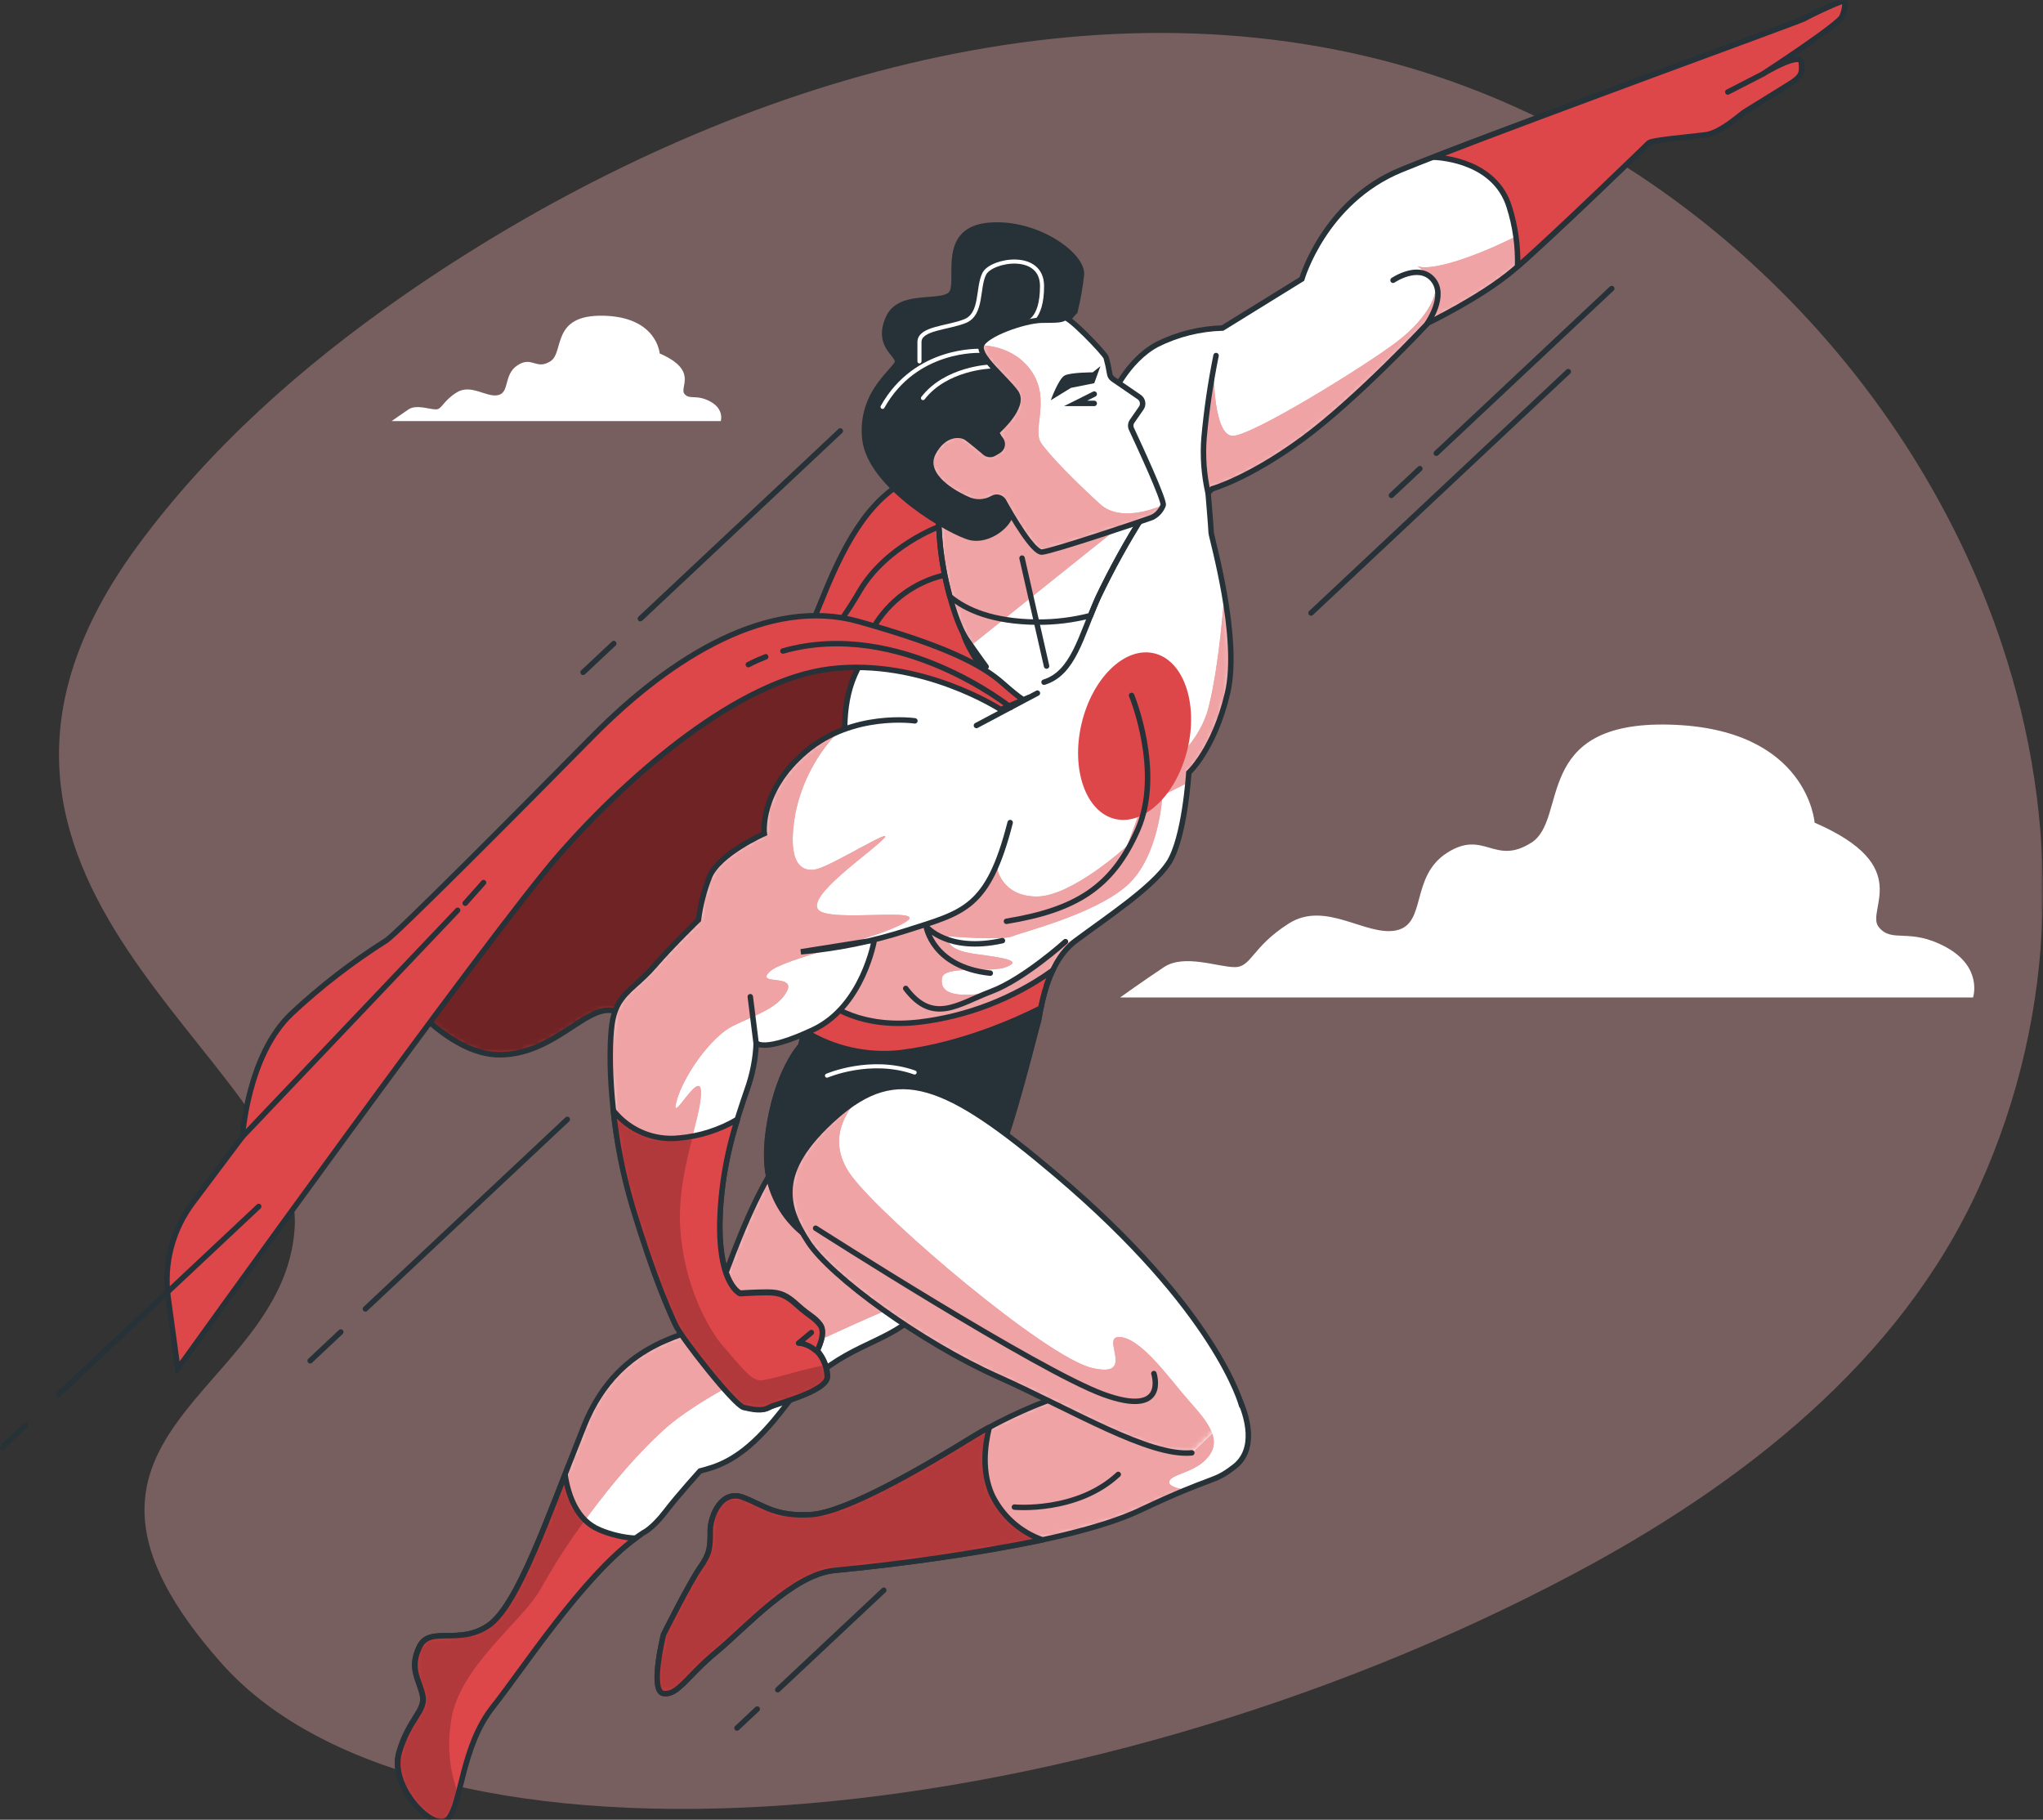 <svg width="375" height="334" viewBox="0 0 375 334" fill="none" xmlns="http://www.w3.org/2000/svg">
<rect x="0" y="0" width="375" height="334" fill="#333333" stroke="none"/>
<g clip-path="url(#clip0_7215_197)">
<mask id="mask0_7215_197" style="mask-type:luminance" maskUnits="userSpaceOnUse" x="0" y="0" width="375" height="334">
<path d="M375 0H0V334H375V0Z" fill="white"/>
</mask>
<g mask="url(#mask0_7215_197)">
<path opacity="0.2" d="M367.469 118.33C350.269 66.69 305.279 23.25 251.069 10.4C189.809 -4.13 123.979 19.54 73.829 54.4C55.529 67.12 38.459 82.22 25.219 100.24C-20.001 161.86 55.999 194.58 54.089 225.37C52.179 256.16 3.089 262.89 40.609 305.23C78.129 347.57 196.489 337.94 288.859 288.87C319.359 272.67 348.639 250.14 363.239 217.95C378.109 185.12 378.069 150.17 367.469 118.33Z" fill="#DE474A"/>
<path opacity="0.2" d="M367.469 118.33C350.269 66.69 305.279 23.25 251.069 10.4C189.809 -4.13 123.979 19.54 73.829 54.4C55.529 67.12 38.459 82.22 25.219 100.24C-20.001 161.86 55.999 194.58 54.089 225.37C52.179 256.16 3.089 262.89 40.609 305.23C78.129 347.57 196.489 337.94 288.859 288.87C319.359 272.67 348.639 250.14 363.239 217.95C378.109 185.12 378.069 150.17 367.469 118.33Z" fill="white"/>
<path d="M118.059 281.34C107.789 288.06 96.209 305.99 90.419 313.27C84.629 320.55 84.639 331.01 82.209 333.81C79.779 336.61 71.379 328.02 73.209 321.67C75.039 315.32 78.209 314.02 77.509 311.03C76.809 308.04 75.079 306.17 76.949 302.25C78.819 298.33 84.229 302.07 89.649 298.33C95.069 294.59 100.479 278.53 107.199 261.73C113.919 244.93 128.119 245.29 129.799 242.68C131.479 240.07 140.999 206.07 150.719 207.76C160.439 209.45 177.999 226.62 172.409 236C166.819 245.38 160.269 245.16 152.409 250.57C144.549 255.98 145.499 257.11 140.269 262.71C135.039 268.31 131.269 269.25 128.499 269.99C128.499 269.99 124.579 274.29 122.149 277.46C119.719 280.63 118.059 281.34 118.059 281.34Z" fill="white"/>
<mask id="mask1_7215_197" style="mask-type:luminance" maskUnits="userSpaceOnUse" x="72" y="207" width="102" height="128">
<path d="M118.059 281.34C107.789 288.06 96.209 305.99 90.419 313.27C84.629 320.55 84.639 331.01 82.209 333.81C79.779 336.61 71.379 328.02 73.209 321.67C75.039 315.32 78.209 314.02 77.509 311.03C76.809 308.04 75.079 306.17 76.949 302.25C78.819 298.33 84.229 302.07 89.649 298.33C95.069 294.59 100.479 278.53 107.199 261.73C113.919 244.93 128.119 245.29 129.799 242.68C131.479 240.07 140.999 206.07 150.719 207.76C160.439 209.45 177.999 226.62 172.409 236C166.819 245.38 160.269 245.16 152.409 250.57C144.549 255.98 145.499 257.11 140.269 262.71C135.039 268.31 131.269 269.25 128.499 269.99C128.499 269.99 124.579 274.29 122.149 277.46C119.719 280.63 118.059 281.34 118.059 281.34Z" fill="white"/>
</mask>
<g mask="url(#mask1_7215_197)">
<path d="M99.349 291.5C102.579 285.44 112.279 270.88 122.349 261.99C132.419 253.1 164.399 239.75 164.399 239.75L170.619 238.51C171.252 237.692 171.837 236.838 172.369 235.95C177.969 226.62 160.419 209.44 150.709 207.76C140.999 206.08 131.469 240.06 129.789 242.68C128.109 245.3 113.919 244.92 107.189 261.73C100.459 278.54 95.049 294.6 89.639 298.33C84.229 302.06 78.809 298.33 76.939 302.25C75.069 306.17 76.749 308.04 77.499 311.03C78.249 314.02 75.069 315.33 73.199 321.67C71.329 328.01 79.739 336.61 82.199 333.81C83.119 332.388 83.748 330.797 84.049 329.13C82.51 324.979 82.066 320.502 82.759 316.13C83.999 306.06 96.109 297.57 99.349 291.5Z" fill="#DE474A"/>
<path opacity="0.5" d="M99.349 291.5C102.579 285.44 112.279 270.88 122.349 261.99C132.419 253.1 164.399 239.75 164.399 239.75L170.619 238.51C171.252 237.692 171.837 236.838 172.369 235.95C177.969 226.62 160.419 209.44 150.709 207.76C140.999 206.08 131.469 240.06 129.789 242.68C128.109 245.3 113.919 244.92 107.189 261.73C100.459 278.54 95.049 294.6 89.639 298.33C84.229 302.06 78.809 298.33 76.939 302.25C75.069 306.17 76.749 308.04 77.499 311.03C78.249 314.02 75.069 315.33 73.199 321.67C71.329 328.01 79.739 336.61 82.199 333.81C83.119 332.388 83.748 330.797 84.049 329.13C82.51 324.979 82.066 320.502 82.759 316.13C83.999 306.06 96.109 297.57 99.349 291.5Z" fill="white"/>
</g>
<path d="M118.059 281.34C107.789 288.06 96.209 305.99 90.419 313.27C84.629 320.55 84.639 331.01 82.209 333.81C79.779 336.61 71.379 328.02 73.209 321.67C75.039 315.32 78.209 314.02 77.509 311.03C76.809 308.04 75.079 306.17 76.949 302.25C78.819 298.33 84.229 302.07 89.649 298.33C95.069 294.59 100.479 278.53 107.199 261.73C113.919 244.93 128.119 245.29 129.799 242.68C131.479 240.07 140.999 206.07 150.719 207.76C160.439 209.45 177.999 226.62 172.409 236C166.819 245.38 160.269 245.16 152.409 250.57C144.549 255.98 145.499 257.11 140.269 262.71C135.039 268.31 131.269 269.25 128.499 269.99C128.499 269.99 124.579 274.29 122.149 277.46C119.719 280.63 118.059 281.34 118.059 281.34Z" stroke="#263238" stroke-miterlimit="10" stroke-linecap="round"/>
<path d="M116.639 282.34C114.363 282.199 112.127 281.671 110.029 280.78C105.929 279.06 104.319 274.61 103.719 270.67C98.559 283.92 94.119 295.27 89.719 298.33C84.299 302.07 78.889 298.33 77.019 302.25C75.149 306.17 76.829 308.04 77.579 311.03C78.329 314.02 75.149 315.33 73.279 321.67C71.409 328.01 79.819 336.61 82.279 333.81C84.739 331.01 84.709 320.55 90.489 313.27C95.999 306.32 106.739 289.69 116.639 282.34Z" fill="#DE474A"/>
<mask id="mask2_7215_197" style="mask-type:luminance" maskUnits="userSpaceOnUse" x="73" y="270" width="44" height="65">
<path d="M116.639 282.34C114.363 282.199 112.127 281.671 110.029 280.78C105.929 279.06 104.319 274.61 103.719 270.67C98.559 283.92 94.119 295.27 89.719 298.33C84.299 302.07 78.889 298.33 77.019 302.25C75.149 306.17 76.829 308.04 77.579 311.03C78.329 314.02 75.149 315.33 73.279 321.67C71.409 328.01 79.819 336.61 82.279 333.81C84.739 331.01 84.709 320.55 90.489 313.27C95.999 306.32 106.739 289.69 116.639 282.34Z" fill="white"/>
</mask>
<g mask="url(#mask2_7215_197)">
<path opacity="0.2" d="M82.208 333.81C82.35 333.641 82.477 333.46 82.588 333.27L82.678 333.12C82.788 332.92 82.898 332.7 83.008 332.45C83.008 332.45 83.008 332.36 83.058 332.32C83.148 332.1 83.238 331.87 83.318 331.63C83.349 331.555 83.376 331.478 83.398 331.4C83.498 331.12 83.588 330.83 83.678 330.53L83.768 330.21C83.828 329.98 83.898 329.74 83.968 329.49L84.058 329.13C82.52 324.979 82.075 320.502 82.768 316.13C83.978 306.02 96.108 297.53 99.348 291.46C101.764 287.14 104.453 282.978 107.399 279C105.189 276.84 104.169 273.6 103.719 270.64L102.839 272.88L102.699 273.26L101.819 275.5L100.989 277.6L100.849 277.95C100.579 278.63 100.309 279.3 100.039 279.95L99.898 280.3C99.628 280.97 99.358 281.63 99.088 282.3L98.288 284.18L98.138 284.53C97.878 285.13 97.618 285.71 97.358 286.28L97.238 286.56L96.508 288.14L96.428 288.31C96.168 288.85 95.918 289.37 95.668 289.87C95.618 289.98 95.558 290.08 95.508 290.17C95.258 290.67 95.008 291.17 94.758 291.62L94.668 291.79L93.958 293.04L93.848 293.23C93.598 293.65 93.358 294.04 93.108 294.42L92.958 294.64C92.708 295.02 92.458 295.37 92.218 295.7L92.148 295.78C91.918 296.09 91.678 296.38 91.448 296.65L91.318 296.8C91.078 297.08 90.828 297.32 90.588 297.55L90.448 297.68C90.211 297.895 89.96 298.095 89.698 298.28C88.214 299.296 86.491 299.909 84.698 300.06C83.698 300.16 82.838 300.16 81.988 300.17C81.206 300.157 80.424 300.204 79.648 300.31C79.074 300.359 78.523 300.56 78.052 300.892C77.581 301.224 77.207 301.676 76.968 302.2C76.463 303.184 76.174 304.265 76.118 305.37C76.108 305.728 76.128 306.086 76.178 306.44C76.198 306.608 76.229 306.775 76.268 306.94C76.548 308.27 77.158 309.49 77.528 310.94C77.612 311.283 77.649 311.637 77.638 311.99C77.558 313.33 76.638 314.46 75.638 316.21C74.611 317.887 73.811 319.693 73.258 321.58C72.833 323.235 72.927 324.981 73.528 326.58C73.971 327.828 74.584 329.009 75.348 330.09C75.598 330.45 75.858 330.79 76.128 331.09C78.288 333.77 80.998 335.21 82.208 333.81Z" fill="black"/>
</g>
<path d="M116.639 282.34C114.363 282.199 112.127 281.671 110.029 280.78C105.929 279.06 104.319 274.61 103.719 270.67C98.559 283.92 94.119 295.27 89.719 298.33C84.299 302.07 78.889 298.33 77.019 302.25C75.149 306.17 76.829 308.04 77.579 311.03C78.329 314.02 75.149 315.33 73.279 321.67C71.409 328.01 79.819 336.61 82.279 333.81C84.739 331.01 84.709 320.55 90.489 313.27C95.999 306.32 106.739 289.69 116.639 282.34Z" stroke="#263238" stroke-miterlimit="10" stroke-linecap="round"/>
<path d="M73 181.42C73 181.42 82.15 193.74 91.86 193.6C101.57 193.46 107.23 184.86 112.22 185.45C115.909 186.008 119.524 186.974 123 188.33C123 188.33 157.68 141.86 165.66 133.99C173.64 126.12 178.25 117.11 167.29 114.33C156.33 111.55 133.44 116.48 121.96 126.57C110.48 136.66 74.1 176.81 74.1 176.81L73 181.42Z" fill="#DE474A"/>
<mask id="mask3_7215_197" style="mask-type:luminance" maskUnits="userSpaceOnUse" x="73" y="113" width="101" height="81">
<path d="M73 181.42C73 181.42 82.15 193.74 91.86 193.6C101.57 193.46 107.23 184.86 112.22 185.45C115.909 186.008 119.524 186.974 123 188.33C123 188.33 157.68 141.86 165.66 133.99C173.64 126.12 178.25 117.11 167.29 114.33C156.33 111.55 133.44 116.48 121.96 126.57C110.48 136.66 74.1 176.81 74.1 176.81L73 181.42Z" fill="white"/>
</mask>
<g mask="url(#mask3_7215_197)">
<path opacity="0.5" d="M73 181.42C73 181.42 82.15 193.74 91.86 193.6C101.57 193.46 107.23 184.86 112.22 185.45C115.909 186.008 119.524 186.974 123 188.33C123 188.33 157.68 141.86 165.66 133.99C173.64 126.12 178.25 117.11 167.29 114.33C156.33 111.55 133.44 116.48 121.96 126.57C110.48 136.66 74.1 176.81 74.1 176.81L73 181.42Z" fill="black" stroke="#263238" stroke-miterlimit="10" stroke-linecap="round"/>
</g>
<path d="M73 181.42C73 181.42 82.15 193.74 91.86 193.6C101.57 193.46 107.23 184.86 112.22 185.45C115.909 186.008 119.524 186.974 123 188.33C123 188.33 157.68 141.86 165.66 133.99C173.64 126.12 178.25 117.11 167.29 114.33C156.33 111.55 133.44 116.48 121.96 126.57C110.48 136.66 74.1 176.81 74.1 176.81L73 181.42Z" stroke="#263238" stroke-miterlimit="10" stroke-linecap="round"/>
<path d="M203.999 72.92C203.999 72.92 206.799 66.2 212.399 63.21C216.133 61.348 220.228 60.324 224.399 60.21L238.959 51.21C238.959 51.21 243.069 37.01 257.079 31.21C271.089 25.41 330.659 3.76 331.219 3.39C331.779 3.02 338.689 -0.35 338.689 0.21C338.697 1.172 338.506 2.125 338.129 3.01C337.569 4.51 323.749 13.47 323.749 13.47C323.749 13.47 330.469 9.36 330.659 11.47C330.849 13.58 330.659 14.08 328.229 15.58C325.799 17.08 321.319 19.87 320.389 20.43C319.459 20.99 315.909 24.35 313.099 24.73C310.289 25.11 303.209 25.66 302.649 26.22C302.089 26.78 283.779 44.52 277.809 49.57C271.839 54.62 262.119 59.28 262.119 59.28C262.119 59.28 249.049 73.28 239.119 80.57C229.189 87.86 222.499 89.72 222.499 89.72L221.749 90.46C221.749 90.46 222.309 97 222.309 97.75C222.309 98.5 227.729 116.98 225.309 127.25C222.889 137.52 218.209 141.82 218.209 141.82C218.209 141.82 217.469 153.96 214.479 158.44C211.489 162.92 203.269 168.34 197.479 172.64C191.689 176.94 190.949 186.46 190.569 187.58C190.189 188.7 185.569 207.75 183.099 212.41C180.629 217.07 173.099 219.7 171.849 220.07C171.169 220.27 164.209 230.83 157.509 230.31C153.175 230.004 149.098 228.14 146.031 225.064C142.963 221.987 141.112 217.905 140.819 213.57C140.713 211.725 140.78 209.873 141.019 208.04C142.509 196.64 147.019 191.91 147.019 191.91C147.019 191.91 156.589 154.52 155.649 144.62C154.709 134.72 154.529 128.56 157.329 122.96C160.129 117.36 169.279 108.77 183.479 102.6C197.679 96.43 199.349 92.33 199.349 85.24C199.493 80.732 201.128 76.399 203.999 72.92Z" fill="white"/>
<mask id="mask4_7215_197" style="mask-type:luminance" maskUnits="userSpaceOnUse" x="140" y="0" width="199" height="231">
<path d="M203.999 72.92C203.999 72.92 206.799 66.2 212.399 63.21C216.133 61.348 220.228 60.324 224.399 60.21L238.959 51.21C238.959 51.21 243.069 37.01 257.079 31.21C271.089 25.41 330.659 3.76 331.219 3.39C331.779 3.02 338.689 -0.35 338.689 0.21C338.697 1.172 338.506 2.125 338.129 3.01C337.569 4.51 323.749 13.47 323.749 13.47C323.749 13.47 330.469 9.36 330.659 11.47C330.849 13.58 330.659 14.08 328.229 15.58C325.799 17.08 321.319 19.87 320.389 20.43C319.459 20.99 315.909 24.35 313.099 24.73C310.289 25.11 303.209 25.66 302.649 26.22C302.089 26.78 283.779 44.52 277.809 49.57C271.839 54.62 262.119 59.28 262.119 59.28C262.119 59.28 249.049 73.28 239.119 80.57C229.189 87.86 222.499 89.72 222.499 89.72L221.749 90.46C221.749 90.46 222.309 97 222.309 97.75C222.309 98.5 227.729 116.98 225.309 127.25C222.889 137.52 218.209 141.82 218.209 141.82C218.209 141.82 217.469 153.96 214.479 158.44C211.489 162.92 203.269 168.34 197.479 172.64C191.689 176.94 190.949 186.46 190.569 187.58C190.189 188.7 185.569 207.75 183.099 212.41C180.629 217.07 173.099 219.7 171.849 220.07C171.169 220.27 164.209 230.83 157.509 230.31C153.175 230.004 149.098 228.14 146.031 225.064C142.963 221.987 141.112 217.905 140.819 213.57C140.713 211.725 140.78 209.873 141.019 208.04C142.509 196.64 147.019 191.91 147.019 191.91C147.019 191.91 156.589 154.52 155.649 144.62C154.709 134.72 154.529 128.56 157.329 122.96C160.129 117.36 169.279 108.77 183.479 102.6C197.679 96.43 199.349 92.33 199.349 85.24C199.493 80.732 201.128 76.399 203.999 72.92Z" fill="white"/>
</mask>
<g mask="url(#mask4_7215_197)">
<path d="M224.789 109.62L224.679 109.57C224.679 109.57 223.869 121.7 221.849 129.79C219.829 137.88 211.339 143.13 211.339 143.13L206.889 155.26C206.889 155.26 196.779 164.55 190.309 164.55C183.839 164.55 182.999 159.3 182.999 159.3C176.909 154.12 163.699 150.55 155.129 152.57C153.789 163.16 150.059 179.18 148.129 187.12C151.739 189.05 157.529 190.87 166.019 190.03C174.79 189.073 183.357 186.748 191.409 183.14C192.259 179.74 193.909 175.24 197.409 172.65L199.359 171.22C193.499 173.66 186.059 181.61 180.589 182.34C174.519 183.15 172.499 181.94 172.909 179.51C173.319 177.08 181.729 178.62 184.629 177.51C187.529 176.4 185.039 175.9 178.969 175.09C172.899 174.28 174.119 171.85 174.119 171.85C174.119 171.85 183.969 172.67 185.839 171.85C187.709 171.03 200.839 167.85 206.839 162.55C212.839 157.25 213.359 146 213.359 146L218.019 143.67C218.119 142.56 218.159 141.87 218.159 141.87C218.159 141.87 222.829 137.58 225.259 127.3C226.429 122.32 225.779 115.48 224.789 109.62Z" fill="#DE474A"/>
<path d="M274.148 45.33C262.468 50.39 260.148 48.83 260.148 48.83C261.16 49.56 262.11 50.373 262.988 51.26C264.678 52.9 262.478 58.17 256.248 62.85C250.018 67.53 229.768 80 226.268 80C222.768 80 222.768 68.33 222.768 68.33C221.294 75.568 220.997 82.997 221.888 90.33L222.458 89.77C222.458 89.77 229.178 87.9 239.078 80.62C248.978 73.34 262.078 59.33 262.078 59.33C262.078 59.33 271.788 54.66 277.768 49.62C281.048 46.85 288.038 40.25 293.768 34.77C287.477 38.736 280.922 42.264 274.148 45.33Z" fill="#DE474A"/>
<path opacity="0.5" d="M274.148 45.33C262.468 50.39 260.148 48.83 260.148 48.83C261.16 49.56 262.11 50.373 262.988 51.26C264.678 52.9 262.478 58.17 256.248 62.85C250.018 67.53 229.768 80 226.268 80C222.768 80 222.768 68.33 222.768 68.33C221.294 75.568 220.997 82.997 221.888 90.33L222.458 89.77C222.458 89.77 229.178 87.9 239.078 80.62C248.978 73.34 262.078 59.33 262.078 59.33C262.078 59.33 271.788 54.66 277.768 49.62C281.048 46.85 288.038 40.25 293.768 34.77C287.477 38.736 280.922 42.264 274.148 45.33Z" fill="white"/>
<path opacity="0.5" d="M224.789 109.62L224.679 109.57C224.679 109.57 223.869 121.7 221.849 129.79C219.829 137.88 211.339 143.13 211.339 143.13L206.889 155.26C206.889 155.26 196.779 164.55 190.309 164.55C183.839 164.55 182.999 159.3 182.999 159.3C176.909 154.12 163.699 150.55 155.129 152.57C153.789 163.16 150.059 179.18 148.129 187.12C151.739 189.05 157.529 190.87 166.019 190.03C174.79 189.073 183.357 186.748 191.409 183.14C192.259 179.74 193.909 175.24 197.409 172.65L199.359 171.22C193.499 173.66 186.059 181.61 180.589 182.34C174.519 183.15 172.499 181.94 172.909 179.51C173.319 177.08 181.729 178.62 184.629 177.51C187.529 176.4 185.039 175.9 178.969 175.09C172.899 174.28 174.119 171.85 174.119 171.85C174.119 171.85 183.969 172.67 185.839 171.85C187.709 171.03 200.839 167.85 206.839 162.55C212.839 157.25 213.359 146 213.359 146L218.019 143.67C218.119 142.56 218.159 141.87 218.159 141.87C218.159 141.87 222.829 137.58 225.259 127.3C226.429 122.32 225.779 115.48 224.789 109.62Z" fill="white"/>
</g>
<path d="M203.999 72.92C203.999 72.92 206.799 66.2 212.399 63.21C216.133 61.348 220.228 60.324 224.399 60.21L238.959 51.21C238.959 51.21 243.069 37.01 257.079 31.21C271.089 25.41 330.659 3.76 331.219 3.39C331.779 3.02 338.689 -0.35 338.689 0.21C338.697 1.172 338.506 2.125 338.129 3.01C337.569 4.51 323.749 13.47 323.749 13.47C323.749 13.47 330.469 9.36 330.659 11.47C330.849 13.58 330.659 14.08 328.229 15.58C325.799 17.08 321.319 19.87 320.389 20.43C319.459 20.99 315.909 24.35 313.099 24.73C310.289 25.11 303.209 25.66 302.649 26.22C302.089 26.78 283.779 44.52 277.809 49.57C271.839 54.62 262.119 59.28 262.119 59.28C262.119 59.28 249.049 73.28 239.119 80.57C229.189 87.86 222.499 89.72 222.499 89.72L221.749 90.46C221.749 90.46 222.309 97 222.309 97.75C222.309 98.5 227.729 116.98 225.309 127.25C222.889 137.52 218.209 141.82 218.209 141.82C218.209 141.82 217.469 153.96 214.479 158.44C211.489 162.92 203.269 168.34 197.479 172.64C191.689 176.94 190.949 186.46 190.569 187.58C190.189 188.7 185.569 207.75 183.099 212.41C180.629 217.07 173.099 219.7 171.849 220.07C171.169 220.27 164.209 230.83 157.509 230.31C153.175 230.004 149.098 228.14 146.031 225.064C142.963 221.987 141.112 217.905 140.819 213.57C140.713 211.725 140.78 209.873 141.019 208.04C142.509 196.64 147.019 191.91 147.019 191.91C147.019 191.91 156.589 154.52 155.649 144.62C154.709 134.72 154.529 128.56 157.329 122.96C160.129 117.36 169.279 108.77 183.479 102.6C197.679 96.43 199.349 92.33 199.349 85.24C199.493 80.732 201.128 76.399 203.999 72.92Z" stroke="#263238" stroke-miterlimit="10" stroke-linecap="round"/>
<path d="M217.993 137.404C219.968 129.007 217.212 121.174 211.836 119.909C206.46 118.644 200.5 124.426 198.524 132.824C196.548 141.221 199.305 149.054 204.681 150.319C210.057 151.584 216.017 145.802 217.993 137.404Z" fill="#DE474A"/>
<path d="M184 172.65C173.91 174.89 170 170.03 170 170.03C170 170.03 171.12 177.5 181.77 178.62" stroke="#263238" stroke-linecap="round" stroke-linejoin="round"/>
<path d="M207.709 127.64C207.709 127.64 213.499 141.64 208.829 152.29C204.159 162.94 197.429 167 184.739 169.1" stroke="#263238" stroke-miterlimit="10" stroke-linecap="round"/>
<path d="M195.57 172.83C195.57 172.83 187.91 179.74 181.93 181.98C175.95 184.22 171.29 188.15 166.25 181.42" stroke="#263238" stroke-miterlimit="10" stroke-linecap="round"/>
<path d="M255.7 51.44C255.7 51.44 260.37 48.27 262.98 51.26C265.59 54.25 262.05 59.26 262.05 59.26" stroke="#263238" stroke-linecap="round" stroke-linejoin="round"/>
<path d="M223.21 65.26C222.198 70.259 221.46 75.31 221 80.39C220.74 83.768 220.99 87.166 221.74 90.47" stroke="#263238" stroke-linecap="round" stroke-linejoin="round"/>
<path d="M179.229 133.16L190.419 127.22" stroke="#263238" stroke-miterlimit="10" stroke-linecap="round"/>
<path d="M331.149 3.45C330.649 3.78 283.339 21 263.149 28.85C264.969 28.93 274.509 29.73 277.039 38C278.151 41.526 278.665 45.214 278.559 48.91C285.199 43.14 302.089 26.77 302.629 26.23C303.169 25.69 310.279 25.11 313.079 24.74C315.879 24.37 319.429 21 320.369 20.44C321.309 19.88 325.779 17.08 328.209 15.59C330.639 14.1 330.829 13.53 330.639 11.48C330.449 9.43 323.729 13.48 323.729 13.48C323.729 13.48 337.549 4.48 338.109 3.02C338.486 2.135 338.677 1.182 338.669 0.22C338.619 -0.29 331.709 3.07 331.149 3.45Z" fill="#DE474A" stroke="#263238" stroke-linecap="round" stroke-linejoin="round"/>
<path d="M323.68 13.53L317.14 16.89" stroke="#263238" stroke-linecap="round" stroke-linejoin="round"/>
<path d="M191.849 181.65C189.759 182.46 187.119 183.55 184.599 184.76C177.601 188.128 170.054 190.208 162.319 190.9C156.239 191.41 151.069 188.69 148.239 186.77C147.469 189.93 146.969 191.92 146.969 191.92C146.969 191.92 142.459 196.65 140.969 208.05C140.729 209.883 140.662 211.734 140.769 213.58C141.062 217.915 142.913 221.997 145.981 225.074C149.048 228.15 153.125 230.014 157.459 230.32C164.159 230.84 171.119 220.32 171.799 220.08C173.099 219.71 180.629 217.08 183.049 212.42C185.469 207.76 190.149 188.71 190.519 187.59C190.699 187.05 190.999 184.56 191.849 181.65Z" fill="#263238" stroke="#263238" stroke-miterlimit="10" stroke-linecap="round"/>
<path d="M151.8 197.43C151.8 197.43 159.8 193.98 167.88 196.85" stroke="white" stroke-width="0.75" stroke-linecap="round" stroke-linejoin="round"/>
<path d="M168.68 187.61C158.37 188.77 152.4 185 149.37 182.02C148.68 185.02 148.08 187.46 147.64 189.21C152.924 192.5 159.164 193.909 165.35 193.21C176.47 191.84 186.56 187.29 191.03 185.03C191.07 184.797 191.12 184.557 191.18 184.31C191.33 183.58 191.53 182.79 191.77 181.95C191.77 181.9 191.77 181.85 191.82 181.79C191.9 181.53 191.98 181.26 192.07 180.99C192.074 180.95 192.074 180.91 192.07 180.87C192.378 179.946 192.742 179.041 193.16 178.16C185.92 183.31 177.502 186.559 168.68 187.61Z" fill="#DE474A" stroke="#263238" stroke-miterlimit="10" stroke-linecap="round"/>
<path d="M137.359 122C137.359 122 135.549 122.92 142.079 118.63C148.609 114.34 146.639 120.55 151.079 109.53C155.519 98.51 160.419 90.3 168.449 87.31C176.479 84.32 200.199 88.62 200.199 88.62L205.799 92.54L197.999 107.66C196.121 106.736 194.067 106.223 191.975 106.158C189.883 106.092 187.801 106.475 185.869 107.28C179.519 110.08 176.149 113.44 176.869 116.43C177.589 119.42 183.589 127.64 183.589 127.64C183.589 127.64 155.309 116.53 150.829 118.95C146.349 121.37 132.699 126.33 131.949 126.71C131.199 127.09 137.359 122 137.359 122Z" fill="#DE474A" stroke="#263238" stroke-miterlimit="10" stroke-linecap="round"/>
<path d="M154.77 113.25C155.72 111.86 156.77 110.25 157.84 108.4C162.7 100.19 172.41 96.64 172.41 96.64" stroke="#263238" stroke-miterlimit="10" stroke-linecap="round"/>
<path d="M173.12 105.61C170.498 106.253 168.03 107.408 165.857 109.009C163.684 110.611 161.85 112.626 160.46 114.94" stroke="#263238" stroke-miterlimit="10" stroke-linecap="round"/>
<path d="M167.93 132.31C167.93 132.31 156.54 130.63 147.93 137.91C139.32 145.19 140.29 153 140.29 153C140.29 153 131.88 156.73 130.2 161C129.218 163.523 128.547 166.155 128.2 168.84C128.2 168.84 123.72 173.14 119.98 177.43C116.24 181.72 113.07 182.43 112.32 188.08C111.57 193.73 111.95 207.5 116.06 221.13C120.17 234.76 122.97 240.74 124.06 243.13C125.15 245.52 134.89 257.88 136.57 258.26C138.25 258.64 139.93 259 141.24 258.26C142.55 257.52 152.24 255.26 151.89 252.47C151.818 250.98 151.294 249.547 150.39 248.36L150.02 247.8C150.02 247.8 151.7 244.62 150.58 243.13C149.46 241.64 148.52 241.45 146.47 239.58C144.42 237.71 143.3 237.15 140.87 237.15C138.44 237.15 135.87 237.34 135.87 237.34C135.87 237.34 132.13 235.84 132.13 225.01C132.13 214.18 135.49 204.84 137.13 200.01C138.12 197.248 138.687 194.352 138.81 191.42C138.81 191.42 140.12 193.29 149.27 188.99C158.42 184.69 160.48 172.56 160.48 172.56L147 174.7C153.599 174.121 160.113 172.807 166.42 170.78C176.88 167.42 181.36 166.86 185.42 150.98" fill="white"/>
<mask id="mask5_7215_197" style="mask-type:luminance" maskUnits="userSpaceOnUse" x="112" y="132" width="74" height="127">
<path d="M167.93 132.31C167.93 132.31 156.54 130.63 147.93 137.91C139.32 145.19 140.29 153 140.29 153C140.29 153 131.88 156.73 130.2 161C129.218 163.523 128.547 166.155 128.2 168.84C128.2 168.84 123.72 173.14 119.98 177.43C116.24 181.72 113.07 182.43 112.32 188.08C111.57 193.73 111.95 207.5 116.06 221.13C120.17 234.76 122.97 240.74 124.06 243.13C125.15 245.52 134.89 257.88 136.57 258.26C138.25 258.64 139.93 259 141.24 258.26C142.55 257.52 152.24 255.26 151.89 252.47C151.818 250.98 151.294 249.547 150.39 248.36L150.02 247.8C150.02 247.8 151.7 244.62 150.58 243.13C149.46 241.64 148.52 241.45 146.47 239.58C144.42 237.71 143.3 237.15 140.87 237.15C138.44 237.15 135.87 237.34 135.87 237.34C135.87 237.34 132.13 235.84 132.13 225.01C132.13 214.18 135.49 204.84 137.13 200.01C138.12 197.248 138.687 194.352 138.81 191.42C138.81 191.42 140.12 193.29 149.27 188.99C158.42 184.69 160.48 172.56 160.48 172.56L147 174.7C153.599 174.121 160.113 172.807 166.42 170.78C176.88 167.42 181.36 166.86 185.42 150.98" fill="white"/>
</mask>
<g mask="url(#mask5_7215_197)">
<path d="M150.17 166.93C148.25 164.36 159.17 156.93 162.06 154.08C164.95 151.23 152.74 158.9 149.85 159.54C146.96 160.18 144.39 158.25 146 149.26C147.162 143.611 149.905 138.409 153.91 134.26C151.737 135.162 149.714 136.389 147.91 137.9C139.32 145.18 140.26 153.03 140.26 153.03C140.26 153.03 131.85 156.76 130.17 161.03C129.188 163.553 128.517 166.185 128.17 168.87C128.17 168.87 123.69 173.17 119.95 177.46C116.21 181.75 113.04 182.46 112.29 188.11C111.54 193.76 111.92 207.53 116.03 221.16C120.14 234.79 122.94 240.77 124.03 243.16C125.12 245.55 134.86 257.91 136.54 258.29C138.22 258.67 139.9 259.03 141.21 258.29C142.52 257.55 152.21 255.29 151.86 252.5C151.777 251.823 151.64 251.155 151.45 250.5C147.87 250.95 141.32 253.24 139.56 253.24C137.64 253.24 135.71 250.35 132.82 247.13C129.93 243.91 125.43 235.57 124.82 225.29C124.21 215.01 128.67 205.37 128.67 200.55C128.67 195.73 122.89 206.98 124.17 202.16C125.45 197.34 130.6 190.27 134.45 188.34C138.3 186.41 142.81 185.13 144.45 181.92C146.09 178.71 138.67 180.92 141.24 178.38C143.81 175.84 160.52 172.54 165.98 169.38C171.44 166.22 152.1 169.5 150.17 166.93Z" fill="#DE474A"/>
<path opacity="0.5" d="M150.17 166.93C148.25 164.36 159.17 156.93 162.06 154.08C164.95 151.23 152.74 158.9 149.85 159.54C146.96 160.18 144.39 158.25 146 149.26C147.162 143.611 149.905 138.409 153.91 134.26C151.737 135.162 149.714 136.389 147.91 137.9C139.32 145.18 140.26 153.03 140.26 153.03C140.26 153.03 131.85 156.76 130.17 161.03C129.188 163.553 128.517 166.185 128.17 168.87C128.17 168.87 123.69 173.17 119.95 177.46C116.21 181.75 113.04 182.46 112.29 188.11C111.54 193.76 111.92 207.53 116.03 221.16C120.14 234.79 122.94 240.77 124.03 243.16C125.12 245.55 134.86 257.91 136.54 258.29C138.22 258.67 139.9 259.03 141.21 258.29C142.52 257.55 152.21 255.29 151.86 252.5C151.777 251.823 151.64 251.155 151.45 250.5C147.87 250.95 141.32 253.24 139.56 253.24C137.64 253.24 135.71 250.35 132.82 247.13C129.93 243.91 125.43 235.57 124.82 225.29C124.21 215.01 128.67 205.37 128.67 200.55C128.67 195.73 122.89 206.98 124.17 202.16C125.45 197.34 130.6 190.27 134.45 188.34C138.3 186.41 142.81 185.13 144.45 181.92C146.09 178.71 138.67 180.92 141.24 178.38C143.81 175.84 160.52 172.54 165.98 169.38C171.44 166.22 152.1 169.5 150.17 166.93Z" fill="white"/>
</g>
<path d="M167.93 132.31C167.93 132.31 156.54 130.63 147.93 137.91C139.32 145.19 140.29 153 140.29 153C140.29 153 131.88 156.73 130.2 161C129.218 163.523 128.547 166.155 128.2 168.84C128.2 168.84 123.72 173.14 119.98 177.43C116.24 181.72 113.07 182.43 112.32 188.08C111.57 193.73 111.95 207.5 116.06 221.13C120.17 234.76 122.97 240.74 124.06 243.13C125.15 245.52 134.89 257.88 136.57 258.26C138.25 258.64 139.93 259 141.24 258.26C142.55 257.52 152.24 255.26 151.89 252.47C151.818 250.98 151.294 249.547 150.39 248.36L150.02 247.8C150.02 247.8 151.7 244.62 150.58 243.13C149.46 241.64 148.52 241.45 146.47 239.58C144.42 237.71 143.3 237.15 140.87 237.15C138.44 237.15 135.87 237.34 135.87 237.34C135.87 237.34 132.13 235.84 132.13 225.01C132.13 214.18 135.49 204.84 137.13 200.01C138.12 197.248 138.687 194.352 138.81 191.42C138.81 191.42 140.12 193.29 149.27 188.99C158.42 184.69 160.48 172.56 160.48 172.56L147 174.7C153.599 174.121 160.113 172.807 166.42 170.78C176.88 167.42 181.36 166.86 185.42 150.98" stroke="#263238" stroke-miterlimit="10" stroke-linecap="round"/>
<path d="M138.79 191.51L137.72 182.94" stroke="#263238" stroke-linecap="round" stroke-linejoin="round"/>
<path d="M191.639 125.21C197.059 123.53 198.369 116.81 201.539 109.71C204.045 104.439 206.87 99.326 209.999 94.4C204.533 94.475 199.097 93.588 193.939 91.78C185.529 88.78 175.629 90.85 173.769 92.9C171.909 94.95 172.089 92.34 172.459 98.69C172.829 105.04 175.259 114.19 177.459 117.37C179.659 120.55 181.009 122.37 181.009 122.37" fill="white"/>
<mask id="mask6_7215_197" style="mask-type:luminance" maskUnits="userSpaceOnUse" x="172" y="90" width="38" height="36">
<path d="M191.639 125.21C197.059 123.53 198.369 116.81 201.539 109.71C204.045 104.439 206.87 99.326 209.999 94.4C204.533 94.475 199.097 93.588 193.939 91.78C185.529 88.78 175.629 90.85 173.769 92.9C171.909 94.95 172.089 92.34 172.459 98.69C172.829 105.04 175.259 114.19 177.459 117.37C179.659 120.55 181.009 122.37 181.009 122.37" fill="white"/>
</mask>
<g mask="url(#mask6_7215_197)">
<path d="M207.599 94.38C202.926 94.193 198.306 93.317 193.889 91.78C185.479 88.78 175.579 90.85 173.719 92.9C171.859 94.95 172.039 92.34 172.409 98.69C172.779 105.04 175.209 114.19 177.409 117.37L178.209 118.49L208.059 94.61L207.599 94.38Z" fill="#DE474A"/>
<path opacity="0.5" d="M207.599 94.38C202.926 94.193 198.306 93.317 193.889 91.78C185.479 88.78 175.579 90.85 173.719 92.9C171.859 94.95 172.039 92.34 172.409 98.69C172.779 105.04 175.209 114.19 177.409 117.37L178.209 118.49L208.059 94.61L207.599 94.38Z" fill="white"/>
</g>
<path d="M191.639 125.21C197.059 123.53 198.369 116.81 201.539 109.71C204.045 104.439 206.87 99.326 209.999 94.4C204.533 94.475 199.097 93.588 193.939 91.78C185.529 88.78 175.629 90.85 173.769 92.9C171.909 94.95 172.089 92.34 172.459 98.69C172.829 105.04 175.259 114.19 177.459 117.37C179.659 120.55 181.009 122.37 181.009 122.37" stroke="#263238" stroke-miterlimit="10" stroke-linecap="round"/>
<path d="M190.339 114.19C193.654 114.216 196.959 113.809 200.169 112.98C200.599 111.91 201.049 110.82 201.539 109.71C204.045 104.439 206.87 99.326 209.999 94.4C204.533 94.475 199.097 93.588 193.939 91.78C185.529 88.78 175.629 90.85 173.769 92.9C171.909 94.95 172.089 92.34 172.459 98.69C172.733 102.34 173.366 105.954 174.349 109.48C177.369 112 182.319 114.11 190.339 114.19Z" stroke="#263238" stroke-miterlimit="10" stroke-linecap="round"/>
<path d="M192.1 122.25L187.6 102.44" stroke="#263238" stroke-linecap="round" stroke-linejoin="round"/>
<path d="M197.31 57.16C197.848 54.951 198.242 52.71 198.49 50.45C198.87 46.9 190.34 40.61 181.56 41.36C172.78 42.11 175.96 50.7 174.84 53.5C173.72 56.3 165.31 53.31 163.07 58.35C160.83 63.39 164.75 64.89 164.75 66.35C164.75 67.81 157.84 71.77 158.75 80.55C159.66 89.33 174.81 97.91 178.17 98.66C181.53 99.41 185.64 96.23 185.64 93.66C185.64 91.09 191.24 90.11 192.74 87.66C194.24 85.21 190.31 76.83 190.49 74.96C190.67 73.09 196.49 65.63 194.6 63.76C192.71 61.89 197.31 57.16 197.31 57.16Z" fill="#263238" stroke="#263238" stroke-miterlimit="10" stroke-linecap="round"/>
<path d="M188.37 59.26C188.37 59.26 191.27 58.94 191.27 52.51C191.27 46.08 181.95 47.69 180.66 50.26C179.37 52.83 180.34 57.65 177.13 58.94C173.92 60.23 168.77 60.22 168.77 62.79V66.33" stroke="white" stroke-width="0.75" stroke-linecap="round" stroke-linejoin="round"/>
<path d="M180 64.4C180 64.4 168.11 63.76 162 74.68" stroke="white" stroke-width="0.75" stroke-linecap="round" stroke-linejoin="round"/>
<path d="M181.63 67.29C181.63 67.29 173.63 67.61 169.42 73.07" stroke="white" stroke-width="0.75" stroke-linecap="round" stroke-linejoin="round"/>
<path d="M195.33 58.34C195.86 57.65 202.77 64.83 203.04 65.64C203.313 66.627 203.53 67.629 203.69 68.64C203.721 68.829 203.791 69.01 203.894 69.171C203.997 69.333 204.132 69.472 204.29 69.58L209.12 72.89C209.432 73.108 209.645 73.44 209.714 73.814C209.784 74.188 209.703 74.575 209.49 74.89L207.81 77.31C207.664 77.516 207.576 77.757 207.554 78.009C207.533 78.26 207.58 78.513 207.69 78.74C209.04 81.64 213.82 91.94 213.5 92.74C213.124 93.722 212.387 94.524 211.44 94.98C210.51 95.35 193.33 101.14 191.27 101.33C189.69 101.47 185.89 94.98 184.21 91.96C184.012 91.627 183.691 91.387 183.316 91.291C182.94 91.195 182.543 91.253 182.21 91.45C181.49 91.866 180.678 92.095 179.846 92.118C179.015 92.141 178.192 91.956 177.45 91.58C173.71 89.89 169.45 86.72 171.28 83.17C173.11 79.62 176.14 79.44 177.45 80.37C178.32 80.99 179.86 82.29 180.79 83.07C181.014 83.265 181.294 83.385 181.589 83.413C181.885 83.442 182.182 83.378 182.44 83.23L183.23 82.77C183.418 82.667 183.581 82.524 183.707 82.35C183.832 82.175 183.917 81.975 183.954 81.764C183.991 81.552 183.981 81.335 183.923 81.129C183.865 80.922 183.762 80.731 183.62 80.57C183.321 80.19 183.084 79.765 182.92 79.31C182.92 79.31 188.33 74.64 186.47 72.03C184.61 69.42 179.56 65.49 180.12 63.44C180.68 61.39 188.12 58.77 191.32 58.77C192.51 58.73 194.94 58.86 195.33 58.34Z" fill="white"/>
<mask id="mask7_7215_197" style="mask-type:luminance" maskUnits="userSpaceOnUse" x="170" y="58" width="44" height="44">
<path d="M195.33 58.34C195.86 57.65 202.77 64.83 203.04 65.64C203.313 66.627 203.53 67.629 203.69 68.64C203.721 68.829 203.791 69.01 203.894 69.171C203.997 69.333 204.132 69.472 204.29 69.58L209.12 72.89C209.432 73.108 209.645 73.44 209.714 73.814C209.784 74.188 209.703 74.575 209.49 74.89L207.81 77.31C207.664 77.516 207.576 77.757 207.554 78.009C207.533 78.26 207.58 78.513 207.69 78.74C209.04 81.64 213.82 91.94 213.5 92.74C213.124 93.722 212.387 94.524 211.44 94.98C210.51 95.35 193.33 101.14 191.27 101.33C189.69 101.47 185.89 94.98 184.21 91.96C184.012 91.627 183.691 91.387 183.316 91.291C182.94 91.195 182.543 91.253 182.21 91.45C181.49 91.866 180.678 92.095 179.846 92.118C179.015 92.141 178.192 91.956 177.45 91.58C173.71 89.89 169.45 86.72 171.28 83.17C173.11 79.62 176.14 79.44 177.45 80.37C178.32 80.99 179.86 82.29 180.79 83.07C181.014 83.265 181.294 83.385 181.589 83.413C181.885 83.442 182.182 83.378 182.44 83.23L183.23 82.77C183.418 82.667 183.581 82.524 183.707 82.35C183.832 82.175 183.917 81.975 183.954 81.764C183.991 81.552 183.981 81.335 183.923 81.129C183.865 80.922 183.762 80.731 183.62 80.57C183.321 80.19 183.084 79.765 182.92 79.31C182.92 79.31 188.33 74.64 186.47 72.03C184.61 69.42 179.56 65.49 180.12 63.44C180.68 61.39 188.12 58.77 191.32 58.77C192.51 58.73 194.94 58.86 195.33 58.34Z" fill="white"/>
</mask>
<g mask="url(#mask7_7215_197)">
<path d="M186.42 72C188.28 74.61 182.87 79.28 182.87 79.28C183.034 79.735 183.271 80.16 183.57 80.54C183.712 80.701 183.815 80.892 183.873 81.099C183.931 81.305 183.941 81.522 183.904 81.734C183.866 81.945 183.782 82.145 183.657 82.32C183.531 82.494 183.368 82.637 183.18 82.74L182.39 83.2C182.132 83.348 181.835 83.412 181.539 83.383C181.244 83.355 180.964 83.235 180.74 83.04C179.81 82.26 178.27 80.96 177.4 80.34C176.09 79.41 173.1 79.59 171.23 83.14C169.36 86.69 173.66 89.86 177.4 91.55C178.141 91.926 178.965 92.111 179.796 92.088C180.627 92.065 181.44 91.836 182.16 91.42C182.493 91.223 182.89 91.165 183.265 91.261C183.64 91.357 183.962 91.597 184.16 91.93C185.84 94.93 189.64 101.44 191.22 101.3C193.28 101.11 210.46 95.3 211.39 94.95C212.337 94.494 213.074 93.692 213.45 92.71C213.45 92.71 206.03 96.22 201.99 92.58C197.95 88.94 192.69 83.69 191.07 81.26C189.45 78.83 192.82 73.46 189.45 68.32C186.08 63.18 180.02 63.39 180.02 63.39C179.51 65.45 184.55 69.37 186.42 72Z" fill="#DE474A"/>
<path opacity="0.5" d="M186.42 72C188.28 74.61 182.87 79.28 182.87 79.28C183.034 79.735 183.271 80.16 183.57 80.54C183.712 80.701 183.815 80.892 183.873 81.099C183.931 81.305 183.941 81.522 183.904 81.734C183.866 81.945 183.782 82.145 183.657 82.32C183.531 82.494 183.368 82.637 183.18 82.74L182.39 83.2C182.132 83.348 181.835 83.412 181.539 83.383C181.244 83.355 180.964 83.235 180.74 83.04C179.81 82.26 178.27 80.96 177.4 80.34C176.09 79.41 173.1 79.59 171.23 83.14C169.36 86.69 173.66 89.86 177.4 91.55C178.141 91.926 178.965 92.111 179.796 92.088C180.627 92.065 181.44 91.836 182.16 91.42C182.493 91.223 182.89 91.165 183.265 91.261C183.64 91.357 183.962 91.597 184.16 91.93C185.84 94.93 189.64 101.44 191.22 101.3C193.28 101.11 210.46 95.3 211.39 94.95C212.337 94.494 213.074 93.692 213.45 92.71C213.45 92.71 206.03 96.22 201.99 92.58C197.95 88.94 192.69 83.69 191.07 81.26C189.45 78.83 192.82 73.46 189.45 68.32C186.08 63.18 180.02 63.39 180.02 63.39C179.51 65.45 184.55 69.37 186.42 72Z" fill="white"/>
</g>
<path d="M195.33 58.34C195.86 57.65 202.77 64.83 203.04 65.64C203.313 66.627 203.53 67.629 203.69 68.64C203.721 68.829 203.791 69.01 203.894 69.171C203.997 69.333 204.132 69.472 204.29 69.58L209.12 72.89C209.432 73.108 209.645 73.44 209.714 73.814C209.784 74.188 209.703 74.575 209.49 74.89L207.81 77.31C207.664 77.516 207.576 77.757 207.554 78.009C207.533 78.26 207.58 78.513 207.69 78.74C209.04 81.64 213.82 91.94 213.5 92.74C213.124 93.722 212.387 94.524 211.44 94.98C210.51 95.35 193.33 101.14 191.27 101.33C189.69 101.47 185.89 94.98 184.21 91.96C184.012 91.627 183.691 91.387 183.316 91.291C182.94 91.195 182.543 91.253 182.21 91.45C181.49 91.866 180.678 92.095 179.846 92.118C179.015 92.141 178.192 91.956 177.45 91.58C173.71 89.89 169.45 86.72 171.28 83.17C173.11 79.62 176.14 79.44 177.45 80.37C178.32 80.99 179.86 82.29 180.79 83.07C181.014 83.265 181.294 83.385 181.589 83.413C181.885 83.442 182.182 83.378 182.44 83.23L183.23 82.77C183.418 82.667 183.581 82.524 183.707 82.35C183.832 82.175 183.917 81.975 183.954 81.764C183.991 81.552 183.981 81.335 183.923 81.129C183.865 80.922 183.762 80.731 183.62 80.57C183.321 80.19 183.084 79.765 182.92 79.31C182.92 79.31 188.33 74.64 186.47 72.03C184.61 69.42 179.56 65.49 180.12 63.44C180.68 61.39 188.12 58.77 191.32 58.77C192.51 58.73 194.94 58.86 195.33 58.34Z" stroke="#263238" stroke-miterlimit="10" stroke-linecap="round"/>
<path d="M200.569 68.34C200.569 68.34 196.569 68.34 195.439 68.91C194.309 69.48 192.869 73.47 192.869 73.47L196.579 71.19L200.849 70.34L201.989 67.21L200.569 68.34Z" fill="#263238"/>
<path d="M200.85 72.33L197.43 74.04H200.85" fill="white"/>
<path d="M200.85 72.33L197.43 74.04H200.85" stroke="#263238" stroke-miterlimit="10" stroke-linecap="round"/>
<path d="M197.249 255.38C190.78 257.37 184.573 260.126 178.759 263.59C169.999 269 155.409 277.6 148.879 278C142.349 278.4 140.289 276.32 136.369 274.83C132.449 273.34 130.369 278.19 130.369 280.99C130.369 283.79 130.369 285.1 128.499 287.72C126.629 290.34 121.799 300 121.799 300C121.799 300 119.179 310.46 121.799 310.83C124.419 311.2 126.089 307.66 131.509 303.18C136.929 298.7 145.509 288.98 153.169 288.24C160.829 287.5 195.009 283.94 209.169 277.24C223.329 270.54 222.429 272.38 226.539 269.24C230.649 266.1 229.149 260.09 227.099 255.98C226.008 253.657 224.413 251.607 222.429 249.98" fill="white"/>
<mask id="mask8_7215_197" style="mask-type:luminance" maskUnits="userSpaceOnUse" x="120" y="249" width="110" height="62">
<path d="M197.249 255.38C190.78 257.37 184.573 260.126 178.759 263.59C169.999 269 155.409 277.6 148.879 278C142.349 278.4 140.289 276.32 136.369 274.83C132.449 273.34 130.369 278.19 130.369 280.99C130.369 283.79 130.369 285.1 128.499 287.72C126.629 290.34 121.799 300 121.799 300C121.799 300 119.179 310.46 121.799 310.83C124.419 311.2 126.089 307.66 131.509 303.18C136.929 298.7 145.509 288.98 153.169 288.24C160.829 287.5 195.009 283.94 209.169 277.24C223.329 270.54 222.429 272.38 226.539 269.24C230.649 266.1 229.149 260.09 227.099 255.98C226.008 253.657 224.413 251.607 222.429 249.98" fill="white"/>
</mask>
<g mask="url(#mask8_7215_197)">
<path d="M217.609 273.46C215.929 273.16 214.609 272.72 214.609 272.1C214.609 270.48 219.459 270.48 221.889 267.25C224.319 264.02 221.479 260.78 218.249 257.14C217.009 255.75 215.479 253.76 213.829 251.82L197.289 255.38C190.82 257.37 184.613 260.126 178.799 263.59C169.999 269 155.409 277.6 148.879 278C142.349 278.4 140.289 276.32 136.369 274.83C132.449 273.34 130.369 278.19 130.369 280.99C130.369 283.79 130.369 285.1 128.499 287.72C126.629 290.34 121.799 300 121.799 300C121.799 300 119.179 310.46 121.799 310.83C124.419 311.2 126.089 307.66 131.509 303.18C136.929 298.7 145.509 288.98 153.169 288.24C160.829 287.5 195.009 283.94 209.169 277.24C212.929 275.46 215.599 274.29 217.609 273.46Z" fill="#DE474A"/>
<path opacity="0.5" d="M217.609 273.46C215.929 273.16 214.609 272.72 214.609 272.1C214.609 270.48 219.459 270.48 221.889 267.25C224.319 264.02 221.479 260.78 218.249 257.14C217.009 255.75 215.479 253.76 213.829 251.82L197.289 255.38C190.82 257.37 184.613 260.126 178.799 263.59C169.999 269 155.409 277.6 148.879 278C142.349 278.4 140.289 276.32 136.369 274.83C132.449 273.34 130.369 278.19 130.369 280.99C130.369 283.79 130.369 285.1 128.499 287.72C126.629 290.34 121.799 300 121.799 300C121.799 300 119.179 310.46 121.799 310.83C124.419 311.2 126.089 307.66 131.509 303.18C136.929 298.7 145.509 288.98 153.169 288.24C160.829 287.5 195.009 283.94 209.169 277.24C212.929 275.46 215.599 274.29 217.609 273.46Z" fill="white"/>
</g>
<path d="M197.249 255.38C190.78 257.37 184.573 260.126 178.759 263.59C169.999 269 155.409 277.6 148.879 278C142.349 278.4 140.289 276.32 136.369 274.83C132.449 273.34 130.369 278.19 130.369 280.99C130.369 283.79 130.369 285.1 128.499 287.72C126.629 290.34 121.799 300 121.799 300C121.799 300 119.179 310.46 121.799 310.83C124.419 311.2 126.089 307.66 131.509 303.18C136.929 298.7 145.509 288.98 153.169 288.24C160.829 287.5 195.009 283.94 209.169 277.24C223.329 270.54 222.429 272.38 226.539 269.24C230.649 266.1 229.149 260.09 227.099 255.98C226.008 253.657 224.413 251.607 222.429 249.98" stroke="#263238" stroke-miterlimit="10" stroke-linecap="round"/>
<path d="M227.91 258C227.91 258 223.46 240.61 193.7 215.46C173.7 198.54 164.75 194.92 153.36 205C141.97 215.08 144.21 221.63 148.36 228C152.51 234.37 169.27 246.49 183.09 252.66C196.91 258.83 210.92 267.41 218.76 266.66" fill="white"/>
<mask id="mask9_7215_197" style="mask-type:luminance" maskUnits="userSpaceOnUse" x="144" y="199" width="84" height="68">
<path d="M227.91 258C227.91 258 223.46 240.61 193.7 215.46C173.7 198.54 164.75 194.92 153.36 205C141.97 215.08 144.21 221.63 148.36 228C152.51 234.37 169.27 246.49 183.09 252.66C196.91 258.83 210.92 267.41 218.76 266.66" fill="white"/>
</mask>
<g mask="url(#mask9_7215_197)">
<path d="M205.68 245.41C201.63 245.01 208.91 253.1 200.42 251.07C191.93 249.04 162.42 223.99 156.35 215.9C151.35 209.24 155.68 203.69 157.35 201.9C155.935 202.786 154.597 203.79 153.35 204.9C141.96 214.99 144.2 221.52 148.35 227.9C152.5 234.28 169.26 246.39 183.08 252.56C196.9 258.73 210.91 267.31 218.75 266.56L222.48 263.06C221.81 261.16 220.09 259.21 218.24 257.12C215 253.5 209.72 245.82 205.68 245.41Z" fill="#DE474A"/>
<path opacity="0.5" d="M205.68 245.41C201.63 245.01 208.91 253.1 200.42 251.07C191.93 249.04 162.42 223.99 156.35 215.9C151.35 209.24 155.68 203.69 157.35 201.9C155.935 202.786 154.597 203.79 153.35 204.9C141.96 214.99 144.2 221.52 148.35 227.9C152.5 234.28 169.26 246.39 183.08 252.56C196.9 258.73 210.91 267.31 218.75 266.56L222.48 263.06C221.81 261.16 220.09 259.21 218.24 257.12C215 253.5 209.72 245.82 205.68 245.41Z" fill="white"/>
</g>
<path d="M227.91 258C227.91 258 223.46 240.61 193.7 215.46C173.7 198.54 164.75 194.92 153.36 205C141.97 215.08 144.21 221.63 148.36 228C152.51 234.37 169.27 246.49 183.09 252.66C196.91 258.83 210.92 267.41 218.76 266.66" stroke="#263238" stroke-miterlimit="10" stroke-linecap="round"/>
<path d="M182.119 274.43C180.229 270.26 180.689 265.57 181.599 261.95C180.649 262.47 179.699 263.01 178.759 263.59C169.999 269 155.409 277.6 148.879 278C142.349 278.4 140.289 276.32 136.369 274.83C132.449 273.34 130.369 278.19 130.369 280.99C130.369 283.79 130.369 285.1 128.499 287.72C126.629 290.34 121.799 300 121.799 300C121.799 300 119.179 310.46 121.799 310.83C124.419 311.2 126.089 307.66 131.509 303.18C136.929 298.7 145.509 288.98 153.169 288.24C165.983 287.023 178.726 285.151 191.349 282.63C187.31 281.222 183.992 278.275 182.119 274.43Z" fill="#DE474A"/>
<mask id="mask10_7215_197" style="mask-type:luminance" maskUnits="userSpaceOnUse" x="120" y="261" width="72" height="50">
<path d="M182.119 274.43C180.229 270.26 180.689 265.57 181.599 261.95C180.649 262.47 179.699 263.01 178.759 263.59C169.999 269 155.409 277.6 148.879 278C142.349 278.4 140.289 276.32 136.369 274.83C132.449 273.34 130.369 278.19 130.369 280.99C130.369 283.79 130.369 285.1 128.499 287.72C126.629 290.34 121.799 300 121.799 300C121.799 300 119.179 310.46 121.799 310.83C124.419 311.2 126.089 307.66 131.509 303.18C136.929 298.7 145.509 288.98 153.169 288.24C165.983 287.023 178.726 285.151 191.349 282.63C187.31 281.222 183.992 278.275 182.119 274.43Z" fill="white"/>
</mask>
<g mask="url(#mask10_7215_197)">
<path opacity="0.2" d="M182.119 274.43C180.229 270.26 180.689 265.57 181.599 261.95C180.649 262.47 179.699 263.01 178.759 263.59C169.999 269 155.409 277.6 148.879 278C142.349 278.4 140.289 276.32 136.369 274.83C132.449 273.34 130.369 278.19 130.369 280.99C130.369 283.79 130.369 285.1 128.499 287.72C126.629 290.34 121.799 300 121.799 300C121.799 300 119.179 310.46 121.799 310.83C124.419 311.2 126.089 307.66 131.509 303.18C136.929 298.7 145.509 288.98 153.169 288.24C165.983 287.023 178.726 285.151 191.349 282.63C187.31 281.222 183.992 278.275 182.119 274.43Z" fill="black"/>
</g>
<path d="M182.119 274.43C180.229 270.26 180.689 265.57 181.599 261.95C180.649 262.47 179.699 263.01 178.759 263.59C169.999 269 155.409 277.6 148.879 278C142.349 278.4 140.289 276.32 136.369 274.83C132.449 273.34 130.369 278.19 130.369 280.99C130.369 283.79 130.369 285.1 128.499 287.72C126.629 290.34 121.799 300 121.799 300C121.799 300 119.179 310.46 121.799 310.83C124.419 311.2 126.089 307.66 131.509 303.18C136.929 298.7 145.509 288.98 153.169 288.24C165.983 287.023 178.726 285.151 191.349 282.63C187.31 281.222 183.992 278.275 182.119 274.43Z" stroke="#263238" stroke-linecap="round" stroke-linejoin="round"/>
<path d="M149.71 225.43C149.71 225.43 190.56 251.57 202.54 255.93C214.52 260.29 211.8 252.11 211.8 252.11" stroke="#263238" stroke-linecap="round" stroke-linejoin="round"/>
<path d="M186.199 276.62C186.199 276.62 197.639 277.71 205.259 270.62" stroke="#263238" stroke-linecap="round" stroke-linejoin="round"/>
<path d="M183.689 130.24C183.689 130.24 169.209 120.77 152.449 122.77C135.689 124.77 115.789 141.91 102.889 156.57C89.989 171.23 32.639 251.19 32.639 251.19L30.859 238.12C30.026 231.963 31.653 225.725 35.389 220.76L44.499 208.63C44.499 208.63 45.409 193.71 53.499 186.05C58.87 181.026 64.707 176.522 70.929 172.6C73.019 171.16 93.929 150.21 108.679 135.23C123.429 120.25 141.329 109.52 157.549 114.06C173.769 118.6 180.269 122.06 184.049 125.4C187.829 128.74 187.959 128.4 187.959 128.4L183.689 130.24Z" fill="#DE474A" stroke="#263238" stroke-miterlimit="10" stroke-linecap="round"/>
<path d="M85.389 165.78L88.759 161.99" stroke="#263238" stroke-miterlimit="10" stroke-linecap="round"/>
<path d="M44.5 208.63L84 167.08" stroke="#263238" stroke-miterlimit="10" stroke-linecap="round"/>
<path d="M140.549 120.55C139.489 120.97 138.429 121.44 137.359 121.99" stroke="#263238" stroke-miterlimit="10" stroke-linecap="round"/>
<path d="M185.51 129.83C185.51 129.83 165.08 113.4 143.71 119.49" stroke="#263238" stroke-miterlimit="10" stroke-linecap="round"/>
<path d="M149.999 247.91C149.999 247.91 151.679 244.73 150.559 243.24C149.439 241.75 148.499 241.56 146.449 239.69C144.399 237.82 143.279 237.26 140.849 237.26C138.419 237.26 135.849 237.45 135.849 237.45C135.849 237.45 132.109 235.95 132.109 225.12C132.207 218.434 133.306 211.801 135.369 205.44C132.095 207.377 128.428 208.553 124.639 208.88C122.365 209.127 120.067 208.793 117.958 207.91C115.848 207.027 113.998 205.623 112.579 203.83C113.186 209.712 114.331 215.527 115.999 221.2C120.109 234.83 122.909 240.81 123.999 243.2C125.089 245.59 134.829 257.95 136.509 258.33C138.189 258.71 139.869 259.07 141.179 258.33C142.489 257.59 152.179 255.33 151.829 252.54C151.756 251.05 151.233 249.617 150.329 248.43L149.999 247.91Z" fill="#DE474A"/>
<mask id="mask11_7215_197" style="mask-type:luminance" maskUnits="userSpaceOnUse" x="112" y="203" width="40" height="56">
<path d="M149.999 247.91C149.999 247.91 151.679 244.73 150.559 243.24C149.439 241.75 148.499 241.56 146.449 239.69C144.399 237.82 143.279 237.26 140.849 237.26C138.419 237.26 135.849 237.45 135.849 237.45C135.849 237.45 132.109 235.95 132.109 225.12C132.207 218.434 133.306 211.801 135.369 205.44C132.095 207.377 128.428 208.553 124.639 208.88C122.365 209.127 120.067 208.793 117.958 207.91C115.848 207.027 113.998 205.623 112.579 203.83C113.186 209.712 114.331 215.527 115.999 221.2C120.109 234.83 122.909 240.81 123.999 243.2C125.089 245.59 134.829 257.95 136.509 258.33C138.189 258.71 139.869 259.07 141.179 258.33C142.489 257.59 152.179 255.33 151.829 252.54C151.756 251.05 151.233 249.617 150.329 248.43L149.999 247.91Z" fill="white"/>
</mask>
<g mask="url(#mask11_7215_197)">
<path opacity="0.2" d="M151.868 252.58C151.868 252.28 151.778 252.01 151.728 251.76C151.728 251.68 151.728 251.6 151.728 251.52C151.728 251.44 151.648 251.16 151.608 251C151.568 250.84 151.528 250.73 151.498 250.61C147.918 251.06 141.368 253.35 139.608 253.35C137.688 253.35 135.758 250.46 132.868 247.24C129.978 244.02 125.478 235.68 124.868 225.4C124.478 219.24 125.938 213.32 127.168 208.51C126.368 208.67 125.548 208.79 124.668 208.88C122.395 209.127 120.096 208.793 117.987 207.91C115.878 207.027 114.028 205.623 112.608 203.83C112.608 204.09 112.668 204.36 112.698 204.62C112.748 205.08 112.808 205.54 112.868 206.02C112.868 206.33 112.958 206.66 112.998 207.02C113.038 207.38 113.128 207.88 113.188 208.32C113.248 208.76 113.298 208.99 113.348 209.32C113.398 209.65 113.498 210.2 113.578 210.64L113.758 211.64L113.998 213L114.208 214C114.308 214.47 114.418 214.95 114.528 215.43C114.598 215.75 114.668 216.07 114.748 216.38C114.878 216.92 115.018 217.46 115.158 217.99C115.218 218.26 115.288 218.53 115.358 218.79C115.578 219.6 115.808 220.41 116.048 221.21C120.158 234.84 122.958 240.82 124.048 243.21C124.139 243.403 124.243 243.59 124.358 243.77C124.558 244.11 124.818 244.52 125.138 244.99C125.668 245.77 126.348 246.7 127.138 247.72L127.608 248.33C130.928 252.7 135.488 258.09 136.608 258.33C138.288 258.7 139.968 259.07 141.278 258.33C141.764 258.101 142.265 257.908 142.778 257.75L143.548 257.5C146.748 256.46 152.148 254.68 151.868 252.58Z" fill="black"/>
<path d="M148.929 244.58L146.579 246.53C146.579 246.53 148.319 246.41 150.369 248.47" stroke="#263238" stroke-linecap="round" stroke-linejoin="round"/>
</g>
<path d="M149.999 247.91C149.999 247.91 151.679 244.73 150.559 243.24C149.439 241.75 148.499 241.56 146.449 239.69C144.399 237.82 143.279 237.26 140.849 237.26C138.419 237.26 135.849 237.45 135.849 237.45C135.849 237.45 132.109 235.95 132.109 225.12C132.207 218.434 133.306 211.801 135.369 205.44C132.095 207.377 128.428 208.553 124.639 208.88C122.365 209.127 120.067 208.793 117.958 207.91C115.848 207.027 113.998 205.623 112.579 203.83C113.186 209.712 114.331 215.527 115.999 221.2C120.109 234.83 122.909 240.81 123.999 243.2C125.089 245.59 134.829 257.95 136.509 258.33C138.189 258.71 139.869 259.07 141.179 258.33C142.489 257.59 152.179 255.33 151.829 252.54C151.756 251.05 151.233 249.617 150.329 248.43L149.999 247.91Z" stroke="#263238" stroke-linecap="round" stroke-linejoin="round"/>
<path d="M295.84 52.96L263.64 83.19" stroke="#263238" stroke-linecap="round" stroke-linejoin="round"/>
<path d="M260.619 86.02L255.399 90.92" stroke="#263238" stroke-linecap="round" stroke-linejoin="round"/>
<path d="M62.55 244.48L56.93 249.76" stroke="#263238" stroke-linecap="round" stroke-linejoin="round"/>
<path d="M104.13 205.46L67.069 240.24" stroke="#263238" stroke-linecap="round" stroke-linejoin="round"/>
<path d="M138.999 313.68L135.279 317.17" stroke="#263238" stroke-linecap="round" stroke-linejoin="round"/>
<path d="M162.22 291.88L142.76 310.14" stroke="#263238" stroke-linecap="round" stroke-linejoin="round"/>
<path d="M4.769 261.52L0.279 265.74" stroke="#263238" stroke-linecap="round" stroke-linejoin="round"/>
<path d="M47.489 221.44L10.789 255.88" stroke="#263238" stroke-linecap="round" stroke-linejoin="round"/>
<path d="M112.659 118.12L107.029 123.4" stroke="#263238" stroke-linecap="round" stroke-linejoin="round"/>
<path d="M154.239 79.1L117.539 113.55" stroke="#263238" stroke-linecap="round" stroke-linejoin="round"/>
<path d="M287.859 68.21L240.649 112.51" stroke="#263238" stroke-linecap="round" stroke-linejoin="round"/>
<path d="M357.21 173.85C350.4 170.14 347.31 173.23 344.84 170.14C342.37 167.05 351.64 159 333.08 151C333.08 151 331.84 133.67 306.47 133C281.1 132.33 287.91 150.33 281.1 154.66C274.29 158.99 272.44 152.18 265.63 156.52C258.82 160.86 261.92 169.52 256.35 170.75C250.78 171.98 243.35 165.18 236.55 169.51C229.75 173.84 229.74 177.51 226.65 177.51C223.56 177.51 217.37 175.04 213.65 177.51C209.93 179.98 205.6 183.08 205.6 183.08H362.16C362.16 183.08 364 177.56 357.21 173.85Z" fill="white"/>
<path d="M130.4 73.71C127.77 72.28 126.58 73.47 125.62 72.28C124.66 71.09 128.25 67.98 121.09 64.88C121.09 64.88 120.61 58.19 110.82 57.95C101.03 57.71 103.66 64.64 101.03 66.31C98.4 67.98 97.69 65.31 95.03 67.02C92.37 68.73 93.6 72.02 91.45 72.52C89.3 73.02 86.45 70.37 83.81 72.04C81.17 73.71 81.18 75.14 79.99 75.14C78.8 75.14 76.41 74.19 74.99 75.14C73.57 76.09 71.89 77.29 71.89 77.29H132.3C132.3 77.29 133 75.14 130.4 73.71Z" fill="white"/>
</g>
</g>
<defs>
<clipPath id="clip0_7215_197">
<rect width="375" height="334" fill="white"/>
</clipPath>
</defs>
</svg>
